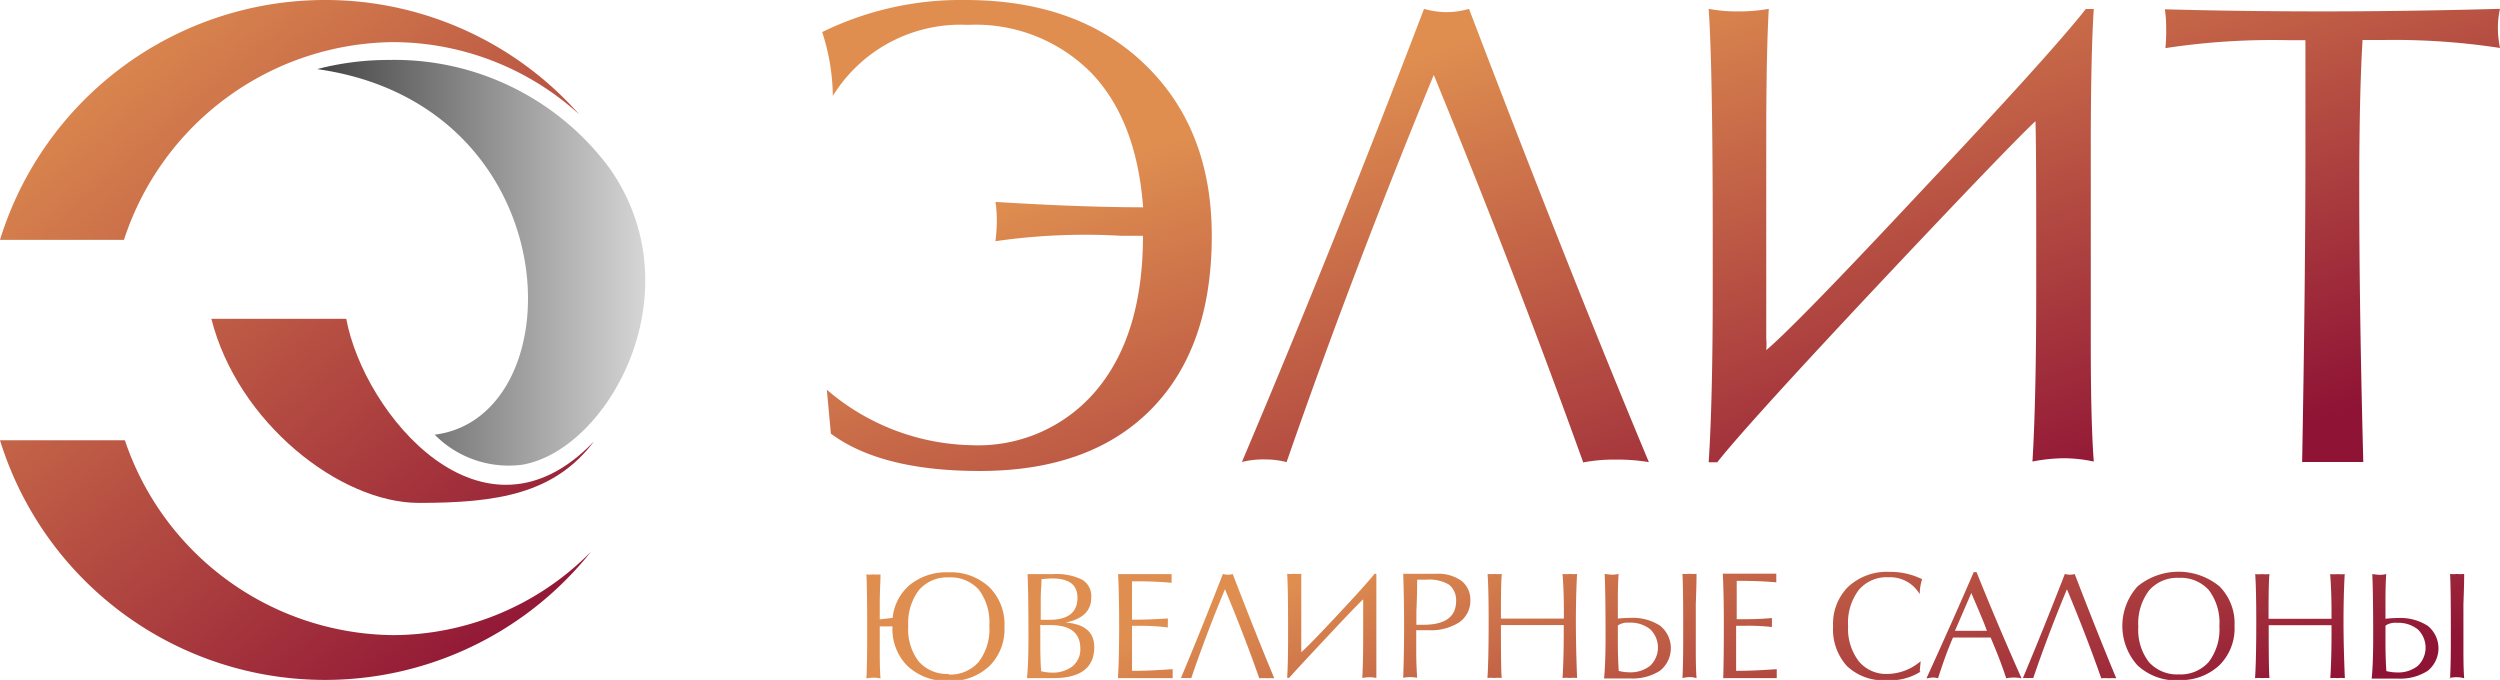 <svg xmlns="http://www.w3.org/2000/svg" xmlns:xlink="http://www.w3.org/1999/xlink" viewBox="0 0 166.78 45.36"><defs><style>.cls-1,.cls-2,.cls-3,.cls-5,.cls-6{fill-rule:evenodd;}.cls-1{fill:url(#Новый_образец_градиентной_зал_5);}.cls-2{fill:url(#Новый_образец_градиентной_зал_5-2);}.cls-3{fill:url(#Новый_образец_градиентной_зал_5-3);}.cls-4{fill:url(#Безымянный_градиент_30);}.cls-5{fill:url(#Новый_образец_градиентной_зал_4);}.cls-6{fill:url(#Новый_образец_градиентной_зал_4-2);}</style><linearGradient id="Новый_образец_градиентной_зал_5" x1="51.47" y1="49.24" x2="-8.37" y2="-20.43" gradientUnits="userSpaceOnUse"><stop offset="0.16" stop-color="#8f1335"/><stop offset="0.72" stop-color="#df8e50"/></linearGradient><linearGradient id="Новый_образец_градиентной_зал_5-2" x1="40.47" y1="58.68" x2="-19.37" y2="-10.98" xlink:href="#Новый_образец_градиентной_зал_5"/><linearGradient id="Новый_образец_градиентной_зал_5-3" x1="48.47" y1="51.81" x2="-11.36" y2="-17.86" xlink:href="#Новый_образец_градиентной_зал_5"/><linearGradient id="Безымянный_градиент_30" x1="43.04" y1="17.58" x2="21.16" y2="17.58" gradientUnits="userSpaceOnUse"><stop offset="0" stop-color="#d6d6d6"/><stop offset="0.98" stop-color="#474747"/></linearGradient><linearGradient id="Новый_образец_градиентной_зал_4" x1="120.99" y1="43.46" x2="101.2" y2="-14" gradientUnits="userSpaceOnUse"><stop offset="0.06" stop-color="#8f1335"/><stop offset="0.76" stop-color="#df8e50"/></linearGradient><linearGradient id="Новый_образец_градиентной_зал_4-2" x1="117.77" y1="61.27" x2="104.33" y2="22.24" xlink:href="#Новый_образец_градиентной_зал_4"/></defs><title>elit-logo-l</title><g id="Слой_2" data-name="Слой 2"><g id="Слой_8" data-name="Слой 8"><g id="Слой_9" data-name="Слой 9"><path class="cls-1" d="M21.68,0A22.69,22.69,0,0,0,0,16H8.27A19.09,19.09,0,0,1,26.2,2.81,18.52,18.52,0,0,1,38.64,7.63,22.62,22.62,0,0,0,21.68,0Z"/><path class="cls-2" d="M0,29.37A22.69,22.69,0,0,0,39.43,36.8,18.58,18.58,0,0,1,26.2,42.37a19.08,19.08,0,0,1-17.87-13Z"/><path class="cls-3" d="M27.94,33.55c-5.23,0-12.08-5.33-13.84-12.28h9c1.17,6.32,9.11,15.95,16.53,8.17C37,32.95,33.17,33.55,27.94,33.55Z"/></g><path class="cls-4" d="M25.92,4a18.69,18.69,0,0,0-4.76.61C38.08,7,38.48,27.79,29,29a6.94,6.94,0,0,0,5.86,2c5.71-1,11.57-11.49,5.84-19.73A17.84,17.84,0,0,0,25.92,4Z"/></g><g id="Слой_3" data-name="Слой 3"><path class="cls-5" d="M76.26,15.73H74.79a41.81,41.81,0,0,0-8.38.36,11.83,11.83,0,0,0,.09-1.24c0-.32,0-.79-.09-1.38q5.6.35,9.71.36h.14q-.44-5.85-3.49-9a10.84,10.84,0,0,0-8.21-3.17,10,10,0,0,0-9,4.74,14.17,14.17,0,0,0-.71-4.26A21,21,0,0,1,64.38,0q7.54,0,12,4.3t4.46,11.43q0,7.49-4.06,11.59t-11.42,4.1c-4.37,0-7.69-.83-9.93-2.49L55.16,26a15.25,15.25,0,0,0,9.66,3.7A10.28,10.28,0,0,0,73.17,26q3.08-3.7,3.08-10.26ZM98,.59q6.69,17.54,12,30.24a12.7,12.7,0,0,0-2.19-.17,11,11,0,0,0-2.19.19Q101.17,18.46,95.65,5q-5.44,13.22-9.82,25.83a5.56,5.56,0,0,0-1.47-.18,5.82,5.82,0,0,0-1.51.17Q89,16.31,95,.59A5.39,5.39,0,0,0,96.5.81,5.34,5.34,0,0,0,98,.59Zm37.78,7.5q-2,1.9-10.5,10.93-8.73,9.3-10.72,11.82h-.57q.27-4.16.27-11.43V15.73q0-11.12-.27-15.14a10,10,0,0,0,2,.17A11,11,0,0,0,118,.59q-.17,2.92-.17,8.68V22.6a4.32,4.32,0,0,1,0,.76q2-1.69,10.32-10.59,8.59-9.11,11-12.17h.53q-.19,2.92-.2,8.68V23q0,5.13.2,7.79a9.9,9.9,0,0,0-2-.22,11.39,11.39,0,0,0-2.09.22q.25-4.16.25-11.42V15.74q0-6.28-.05-7.66Zm17.8,22.75q.22-12.17.22-20.77V2.68h-1.19a47.61,47.61,0,0,0-8.15.53A11.84,11.84,0,0,0,144.51,2c0-.32,0-.79-.09-1.38q5,.14,10.58.14T166.78.59a5.6,5.6,0,0,0-.14,1.28,6.64,6.64,0,0,0,.14,1.33,46.7,46.7,0,0,0-7.88-.53h-1.29q-.22,3.67-.22,9.91,0,8.06.27,18.24h-4.12Z"/><path class="cls-6" d="M59.55,41.22A3.3,3.3,0,0,1,60.72,39a3.87,3.87,0,0,1,2.55-.82,3.77,3.77,0,0,1,2.74,1,3.5,3.5,0,0,1,1,2.64,3.46,3.46,0,0,1-1,2.61,3.75,3.75,0,0,1-2.72,1,3.81,3.81,0,0,1-2.75-1,3.48,3.48,0,0,1-1-2.64h-.85v1.68q0,1.18.05,1.79a2.31,2.31,0,0,0-.46-.05,2.63,2.63,0,0,0-.48.05q.05-1,.05-2.62v-.84q0-2.55-.05-3.48a2.29,2.29,0,0,0,.46,0,2.51,2.51,0,0,0,.48,0c0,.45-.05,1.11-.05,2v1ZM63.28,45a2.51,2.51,0,0,0,2-.83A3.59,3.59,0,0,0,66,41.74a3.61,3.61,0,0,0-.7-2.4,2.52,2.52,0,0,0-2-.82,2.49,2.49,0,0,0-2,.85,3.66,3.66,0,0,0-.71,2.41,3.52,3.52,0,0,0,.71,2.36,2.52,2.52,0,0,0,2,.82Zm6.12-3.22v1q0,1.36.06,2a3,3,0,0,0,.69.09,2.14,2.14,0,0,0,1.41-.43,1.45,1.45,0,0,0,.51-1.17q0-1.57-2-1.57l-.71,0Zm-.89,3.49q.1-1,.1-2.81,0-2.87-.06-4.16h1.72a3.87,3.87,0,0,1,1.92.37,1.27,1.27,0,0,1,.61,1.19q0,1.33-1.71,1.67Q73,41.68,73,43.17q0,2.07-2.75,2.07l-.65,0-.55,0-.54,0Zm.92-3.92.57,0q1.88,0,1.88-1.48,0-1.28-1.68-1.28a6.46,6.46,0,0,0-.72.05c0,.37-.05.81-.05,1.31v1.36Zm5.15,3.9q.08-1.25.08-3.55,0-2.08-.07-3.4.58,0,1.24,0l2.33,0v.14c0,.07,0,.12,0,.15s0,.07,0,.14v.15c-.77-.07-1.58-.1-2.41-.1h-.23q0,1.21,0,2.15v.41h.18q.94,0,2.21-.08c0,.14,0,.24,0,.32a2.61,2.61,0,0,0,0,.28A13.71,13.71,0,0,0,76,41.75h-.48v3h.26q.92,0,2.45-.11v.15c0,.07,0,.12,0,.15s0,.09,0,.15v.15H74.58Zm7.66-6.95q1.54,4,2.77,6.95a2.92,2.92,0,0,0-.5,0,2.53,2.53,0,0,0-.5,0q-1-2.85-2.29-5.94-1.25,3-2.25,5.93a1.28,1.28,0,0,0-.34,0,1.33,1.33,0,0,0-.35,0q1.4-3.34,2.8-6.95a1.24,1.24,0,0,0,.34.05,1.23,1.23,0,0,0,.34-.05ZM90.92,40q-.47.44-2.41,2.51T86,45.22h-.13q.06-1,.06-2.62v-.84q0-2.55-.06-3.48a2.3,2.3,0,0,0,.46,0,2.51,2.51,0,0,0,.48,0q0,.67,0,2v3.06a1,1,0,0,1,0,.17q.46-.39,2.37-2.43t2.52-2.8h.12q0,.67,0,2v3.16q0,1.18,0,1.79a2.28,2.28,0,0,0-.46-.05,2.63,2.63,0,0,0-.48.05q.06-1,.06-2.62v-.84q0-1.44,0-1.76Zm2.69,5.23q.06-1.68.06-3.47t-.06-3.48l.5,0,.81,0,.89,0a2.67,2.67,0,0,1,1.69.47A1.58,1.58,0,0,1,98.09,40a1.76,1.76,0,0,1-.73,1.51,3.51,3.51,0,0,1-2.1.53h-.78V43.5q0,.8.06,1.72a2.56,2.56,0,0,0-.43-.05,2.85,2.85,0,0,0-.51.05Zm.88-3.55.46,0q2.19,0,2.19-1.59A1.31,1.31,0,0,0,96.66,39a2.6,2.6,0,0,0-1.49-.33l-.63,0q0,1.1-.05,2.1v.91Zm4.74,3.55q.08-1.23.08-3.74,0-2.2-.07-3.2a2.52,2.52,0,0,0,.48,0,2.36,2.36,0,0,0,.47,0q-.06.5-.06,2.58v.4h4.2v-.4q0-1.46-.09-2.58a2.58,2.58,0,0,0,.49,0,2.43,2.43,0,0,0,.48,0q-.08,1.46-.08,3.2,0,1.58.08,3.74a2.63,2.63,0,0,0-.5,0,2.35,2.35,0,0,0-.47,0q.08-1.29.08-3.05v-.48q-1,0-2.09,0t-2.1,0v.48q0,2.51.05,3.05a2.58,2.58,0,0,0-.49,0,2.29,2.29,0,0,0-.46,0Zm8.7-5.26v1.3a6.55,6.55,0,0,1,.82-.05,3.38,3.38,0,0,1,2,.52,1.93,1.93,0,0,1,0,3,3.38,3.38,0,0,1-2,.52l-.65,0-.55,0-.54,0q.1-1,.1-2.81,0-2.87-.06-4.16l.46.05a2.35,2.35,0,0,0,.47-.05q-.05.69-.05,1.69Zm0,1.79c0,.41,0,.74,0,1q0,1.2.06,2a3,3,0,0,0,.69.09,2.11,2.11,0,0,0,1.41-.44,1.69,1.69,0,0,0,0-2.43,2.1,2.1,0,0,0-1.41-.44,1.18,1.18,0,0,0-.73.17Zm4.31,3.49q.05-1,.05-2.63v-.85q0-2.56-.05-3.49a2.3,2.3,0,0,0,.46,0,2.51,2.51,0,0,0,.48,0q0,.67-.05,2v3.17q0,1.18.05,1.79a1.68,1.68,0,0,0-.46-.07,1.89,1.89,0,0,0-.48.07Zm2.72,0Q115,44,115,41.67q0-2.08-.07-3.4.58,0,1.24,0l2.33,0v.14c0,.07,0,.12,0,.15s0,.07,0,.14v.15c-.77-.07-1.58-.1-2.41-.1h-.23q0,1.21,0,2.15v.41H116c.63,0,1.36,0,2.21-.08,0,.14,0,.24,0,.32a2.61,2.61,0,0,0,0,.28,13.71,13.71,0,0,0-1.91-.08h-.48v3h.26q.92,0,2.45-.11v.15c0,.07,0,.12,0,.15s0,.09,0,.15v.15h-3.62Zm13.16-.44a3.81,3.81,0,0,1-2.28.57,3.52,3.52,0,0,1-2.62-.94,3.63,3.63,0,0,1-.93-2.66,3.48,3.48,0,0,1,1-2.63,3.79,3.79,0,0,1,2.75-1,4.81,4.81,0,0,1,2.19.49,3.26,3.26,0,0,0-.16,1A2.29,2.29,0,0,0,126,38.51a2.44,2.44,0,0,0-2,.85,3.63,3.63,0,0,0-.71,2.4,3.58,3.58,0,0,0,.71,2.35,2.36,2.36,0,0,0,1.91.85,3.47,3.47,0,0,0,2.22-.85l-.06.67Zm.4.44q1.8-3.95,3.15-7.08h.19q1.43,3.56,3,7.08a2.7,2.7,0,0,0-.5-.05,2.9,2.9,0,0,0-.52.05q-.38-1.15-.87-2.31l-.17-.41-1.25,0-1.26,0q-.48,1.09-1,2.72a1.16,1.16,0,0,0-.34-.05,1.62,1.62,0,0,0-.34.05Zm1.89-3.17h2.14l-.17-.45q-.13-.34-.87-2.07l-1.09,2.52Zm8-3.78q1.54,4,2.77,6.95a2.92,2.92,0,0,0-.5,0,2.53,2.53,0,0,0-.5,0q-1-2.85-2.29-5.94-1.25,3-2.25,5.93a1.28,1.28,0,0,0-.34,0,1.33,1.33,0,0,0-.35,0q1.4-3.34,2.8-6.95a1.24,1.24,0,0,0,.34.05,1.23,1.23,0,0,0,.34-.05Zm6.94,7.09a3.81,3.81,0,0,1-2.75-1,3.93,3.93,0,0,1,0-5.27,4.31,4.31,0,0,1,5.47,0,3.5,3.5,0,0,1,1,2.64,3.46,3.46,0,0,1-1,2.61,3.75,3.75,0,0,1-2.72,1Zm0-.4a2.51,2.51,0,0,0,2-.83,3.59,3.59,0,0,0,.71-2.39,3.61,3.61,0,0,0-.7-2.4,2.52,2.52,0,0,0-2-.82,2.49,2.49,0,0,0-2,.85,3.66,3.66,0,0,0-.71,2.41,3.52,3.52,0,0,0,.71,2.36,2.52,2.52,0,0,0,2,.82Zm5.09.25q.08-1.23.08-3.74,0-2.2-.07-3.2a2.52,2.52,0,0,0,.48,0,2.36,2.36,0,0,0,.47,0q-.06.5-.06,2.58v.4h4.2v-.4q0-1.46-.09-2.58a2.58,2.58,0,0,0,.49,0,2.43,2.43,0,0,0,.48,0q-.08,1.46-.08,3.2,0,1.58.09,3.74a2.63,2.63,0,0,0-.5,0,2.35,2.35,0,0,0-.47,0q.08-1.29.08-3.05v-.48q-1,0-2.09,0t-2.1,0v.48q0,2.51.05,3.05a2.58,2.58,0,0,0-.49,0,2.29,2.29,0,0,0-.46,0Zm8.7-5.26v1.3a6.55,6.55,0,0,1,.82-.05,3.38,3.38,0,0,1,2,.52,1.93,1.93,0,0,1,0,3,3.38,3.38,0,0,1-2,.52l-.65,0-.55,0-.54,0q.1-1,.1-2.81,0-2.87-.06-4.16l.46.05a2.35,2.35,0,0,0,.47-.05q-.05.69-.05,1.69Zm0,1.79c0,.41,0,.74,0,1q0,1.2.06,2a3,3,0,0,0,.69.09,2.11,2.11,0,0,0,1.41-.44,1.69,1.69,0,0,0,0-2.43,2.1,2.1,0,0,0-1.41-.44,1.18,1.18,0,0,0-.73.17Zm4.31,3.49q.05-1,.05-2.63v-.85q0-2.56-.05-3.49a2.3,2.3,0,0,0,.46,0,2.51,2.51,0,0,0,.48,0q0,.67-.05,2v3.17q0,1.18.05,1.79a1.68,1.68,0,0,0-.46-.07A1.89,1.89,0,0,0,163.38,45.24Z"/></g></g></svg>